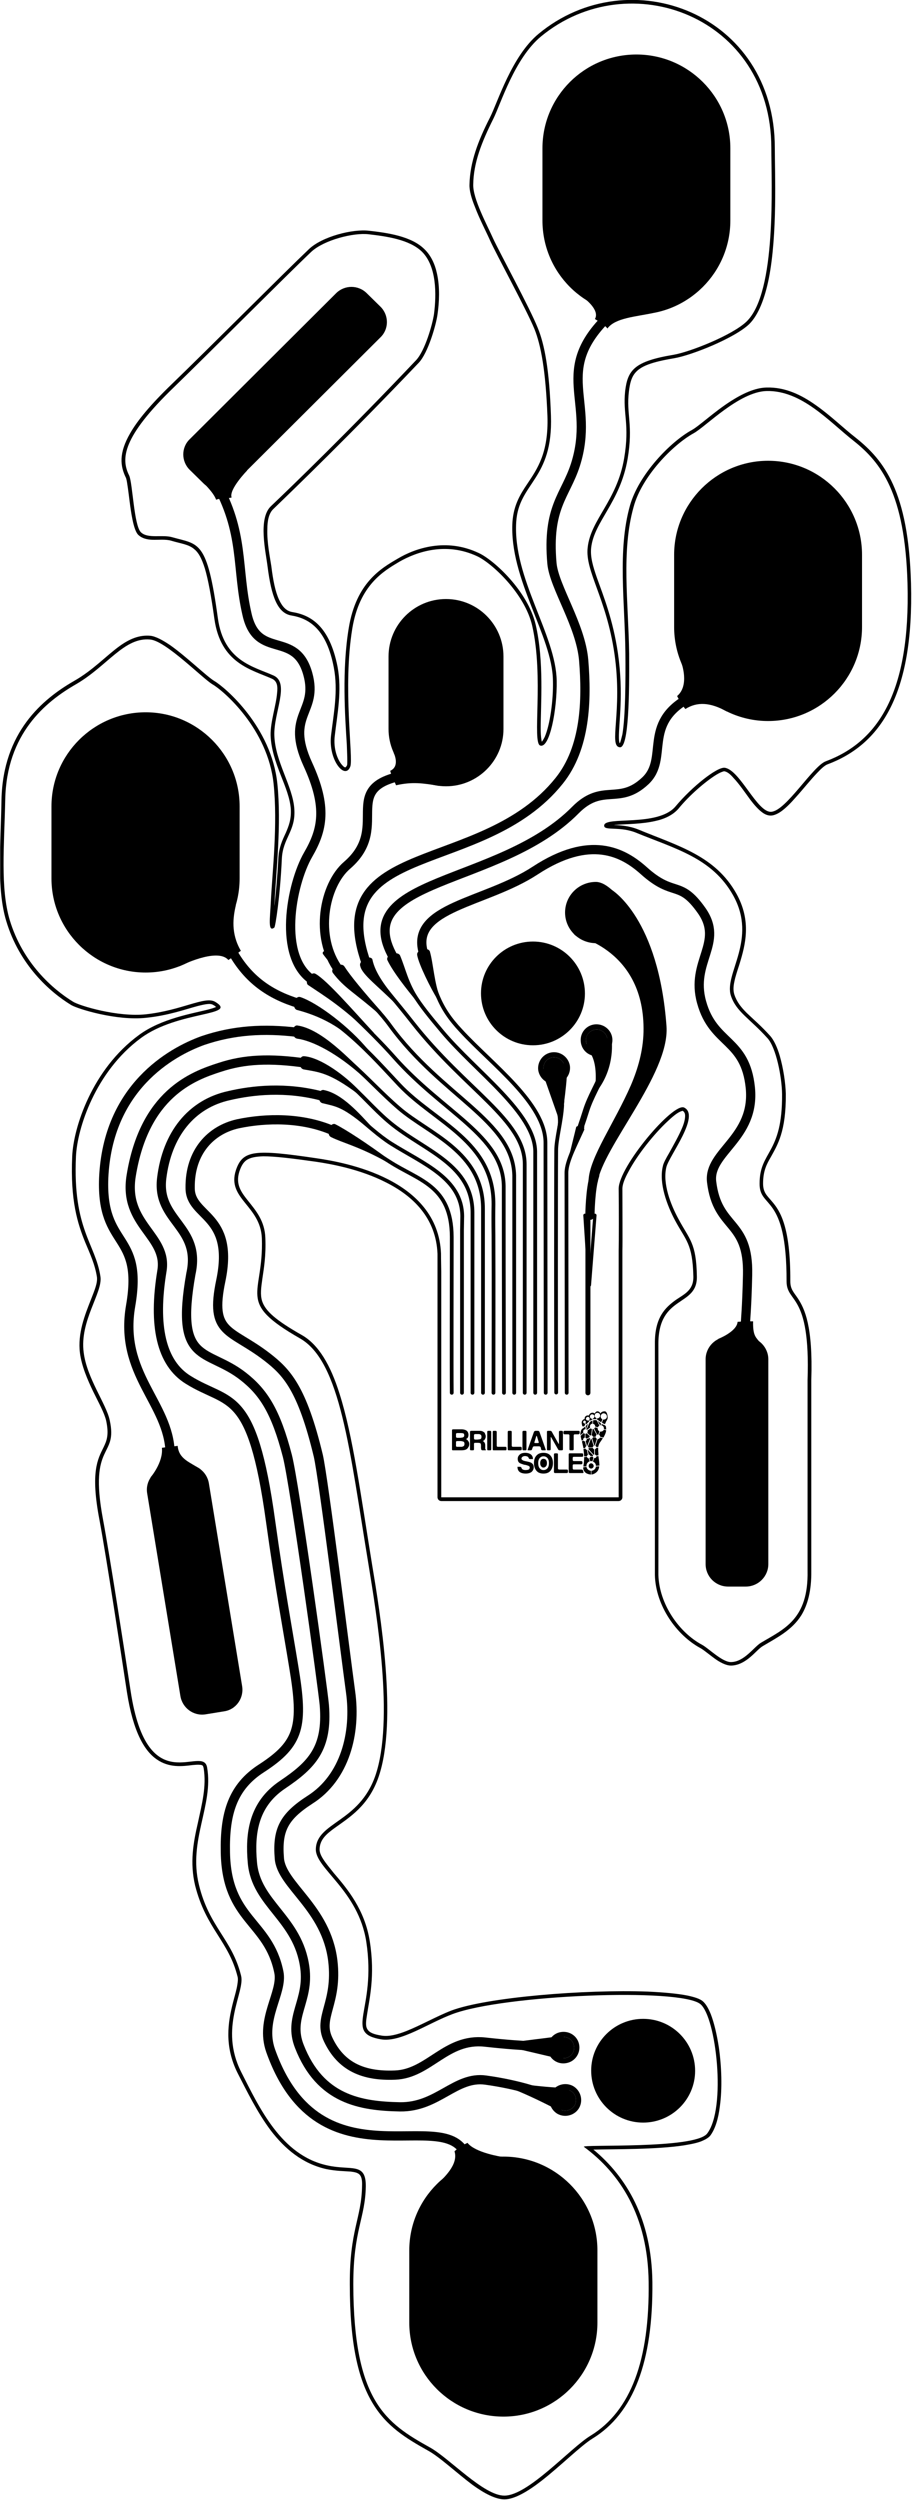 <svg version="1.2" xmlns="http://www.w3.org/2000/svg" viewBox="0 0 365 1000" width="365" height="1000"><defs><clipPath clipPathUnits="userSpaceOnUse" id="cp1"><path d="m365 0v1000h-364.93v-1000z"/></clipPath></defs><style>.a{fill:none}.b{fill:none;stroke:#000;stroke-linecap:round;stroke-linejoin:round;stroke-width:1.3}.c{fill:none;stroke:#000;stroke-linecap:round;stroke-linejoin:round;stroke-width:3.7}.d{fill:none;stroke:#000;stroke-linecap:round;stroke-linejoin:round;stroke-width:2}.e{stroke:#000;stroke-linecap:round;stroke-linejoin:round;stroke-width:3.7}.f{fill:none;stroke:#000;stroke-linecap:round;stroke-linejoin:round;stroke-width:1.5}.g{stroke:#000;stroke-linecap:round;stroke-linejoin:round;stroke-width:1.3}.h{fill:none;stroke:#000;stroke-linecap:round;stroke-linejoin:round;stroke-width:2.5}</style><path class="a" d="m365 0v1000h-364.9v-1000z"/><g clip-path="url(#cp1)"><path fill-rule="evenodd" class="b" d="m235.9 514l-1.8-27.9h4z"/><path class="c" d="m236.1 486.1c0 0 0.1-10.7 1.9-16"/><path class="d" d="m235.3 557.1v-68.8"/><path  d="m221.7 431.5c-2.3 0-4.2-1.9-4.2-4.3 0-2.4 1.9-4.3 4.2-4.3 2.4 0 4.3 1.9 4.3 4.3 0 2.4-1.9 4.3-4.3 4.3z"/><path fill-rule="evenodd" d="m221 420.9c3.5-0.4 6.6 2.1 7.1 5.5 0.4 3.5-2.1 6.7-5.6 7.1-3.5 0.4-6.6-2.1-7.1-5.5-0.4-3.5 2.1-6.7 5.6-7.1zm5 6.3c0-2.4-1.9-4.3-4.3-4.3-2.3 0-4.2 1.9-4.2 4.3 0 2.4 1.9 4.3 4.2 4.3 2.4 0 4.3-1.9 4.3-4.3z"/><path  d="m238.8 420.3c-2.4 0-4.3-1.9-4.3-4.3 0-2.3 1.9-4.2 4.3-4.2 2.4 0 4.3 1.9 4.3 4.3 0 2.3-1.9 4.2-4.3 4.2z"/><path fill-rule="evenodd" d="m238.7 422.4c-3.5 0-6.3-2.8-6.3-6.4 0-3.5 2.8-6.3 6.3-6.3 3.5 0 6.4 2.8 6.4 6.3 0 3.6-2.9 6.4-6.4 6.4zm4.4-6.3c0-2.4-1.9-4.3-4.3-4.3-2.4 0-4.3 1.9-4.3 4.3 0 2.3 1.9 4.2 4.3 4.2 2.4 0 4.3-1.9 4.3-4.2z"/><path  d="m226.3 823.2c-2.3 0.4-4.5-1.1-5-3.4-0.4-2.3 1.1-4.6 3.5-5 2.3-0.4 4.5 1.1 4.9 3.4 0.5 2.4-1.1 4.6-3.4 5z"/><path fill-rule="evenodd" d="m224.4 812.8c3.5-0.6 6.8 1.6 7.4 5.1 0.6 3.4-1.7 6.7-5.1 7.3-3.5 0.7-6.8-1.6-7.4-5-0.6-3.5 1.6-6.8 5.1-7.4zm-3.1 7c0.5 2.3 2.7 3.8 5 3.4 2.3-0.4 3.9-2.6 3.4-5-0.4-2.3-2.6-3.8-4.9-3.4-2.3 0.5-3.9 2.7-3.5 5z"/><path  d="m228.4 836.3c-2.1-1.2-4.7-0.5-5.9 1.6-1.1 2-0.4 4.6 1.6 5.8 2.1 1.1 4.7 0.4 5.9-1.6 1.1-2.1 0.4-4.7-1.6-5.8z"/><path fill-rule="evenodd" d="m223.1 845.5c-3-1.8-4.1-5.6-2.4-8.7 1.7-3 5.6-4.1 8.7-2.4 3 1.8 4.1 5.6 2.4 8.7-1.7 3-5.6 4.1-8.7 2.4zm1-1.8c2.1 1.1 4.7 0.4 5.9-1.6 1.1-2.1 0.4-4.7-1.6-5.8-2.1-1.2-4.7-0.5-5.9 1.6-1.1 2-0.4 4.6 1.6 5.8z"/><path fill-rule="evenodd" class="e" d="m237.4 472.3c0.3-8.6 10.1-22.2 16.8-37.5 2.9-6.8 5-14.1 5.2-22 0.7-34.2-28.1-40.2-28.1-40.2l12.4-15.2c0 0 18.1 10.7 21.2 53.2 1.3 18.1-25.3 47.4-27.5 61.7z"/><path fill-rule="evenodd" class="e" d="m238.5 354.6c-5.8 0-10.5 4.6-10.5 10.4 0 5.7 4.7 10.4 10.5 10.4 5.8 0 16.7 7.1 16.7 1.3 0-5.7-10.9-22.1-16.7-22.1z"/><path class="f" d="m180.8 557.1c-0.1-8 0-52.5 0-57.9v-4.5c-0.1-20.6-13.3-22.5-25-30.1-7.6-4.9-15.8-9.6-22.6-12.4"/><path class="c" d="m133.2 452.2c-12.3-5.3-26.6-5.1-38-2.7-10.7 2.4-19.3 11.1-19.1 25.7 0 11.8 17.8 10.3 12.3 36.9-4.6 21.8 3.7 19.3 18.4 30.6 7.9 6.1 14.1 12.5 20.6 39.6 2.1 9.2 10.7 78.3 12.9 94.4 2.3 16.4-2.2 34.3-16.3 43.2-10.5 6.8-13.1 12.1-12.2 23.4 0.8 10.8 18.8 19.7 21.4 41 2 17-6.1 22.5-1.9 31.4 5.2 11.1 14.3 14.8 26.8 14.3 13.6-0.5 20.4-14.9 36-13.2 17.1 1.9 25.6 1.7 25.6 1.7"/><path fill-rule="evenodd" class="g" d="m202.6 817.8l22.4-2.8-0.2 8z"/><path fill-rule="evenodd" class="g" d="m199.8 832.9c10.2 3.2 24.3 10.8 24.3 10.8l3.1-7.9c0 0-9.1 0.1-27.4-2.9z"/><path class="c" d="m216.5 837.2c0 0-8.4-3.3-22.1-5.2-12.1-1.7-19.2 10.9-34.3 10.7-15.8-0.3-32-2.9-40.3-24.2-4.6-11.7 4-18 2.2-31.5-2.7-19.9-19.6-25.3-21-42.1-1-11.3 0.3-23.1 12-31 11.9-8 18.2-14.6 16.8-31.9-0.5-6-11.9-88.5-14.8-99.7-4.6-17.7-9.5-25.4-17.7-31.8-14.6-11.4-27.4-4.4-20.9-41 4.2-19-13.7-21-11.7-38.1 2.1-17.6 11.8-29.9 27.1-33.2 9.1-2.1 22.5-3.7 37.4 0.3"/><path class="f" d="m129.2 438.5c9.3 2.1 17.8 12.9 27.3 18.9 12.9 8.1 28.3 13.9 28.5 29 0 1-0.1 5.1-0.1 5.6v65.1"/><path class="f" d="m189.1 557.1v-72.3c-0.2-18.7-18.3-24.2-31.7-34.7-11.7-9.1-19.4-22.9-34.5-24.8"/><path class="c" d="m122.9 425.3c-15.1-2.2-25.2-1.6-34.9 1.6-11 3.5-30.2 10.7-35.5 43.4-3.2 19.8 14.7 23.8 12.3 38.1-3.6 21.9-0.3 36.8 10.5 43.5 16.5 10.3 25.6 2.8 33 56.6 3.7 26.6 6.9 43.6 9.3 58.4 3.9 23.4 2.4 30.4-12.8 40.3-11.8 7.5-14.9 18.3-14.6 33.7 0.5 27.3 17.2 27.3 21.4 47.9 1.7 8.2-7.7 18.8-3.3 31.4 19.9 56.1 70.9 20.4 78.3 42.4"/><path class="f" d="m193.3 557.1v-73.6c0-22.9-21.7-29.9-33.6-40.2-13.2-11.3-25.1-27.4-40.7-30.4"/><path class="c" d="m119 412.9c-13.3-1.6-25.5-0.9-37.8 3.3-12.8 4.6-38.1 18.8-39.7 55-1.1 28.4 15.9 21.4 10.8 51-4.8 27.5 15.3 38.8 15.8 59"/><path class="f" d="m197.5 557.1c0-11.3 0.1-44.6 0-63.2q-0.1-6.9 0-12.2c0.1-25.2-23.4-32.7-37.6-47.7-10.1-10.7-26.7-30.1-44-33.6"/><path class="c" d="m119.7 401.4c-11.9-3.6-20.4-9.7-26.6-20.6"/><path class="f" d="m201.7 557.1c0-11.2-0.1-45.1-0.1-68.9v-13.8c-0.3-20.2-24.2-29.3-43.9-51.6-9-10.2-26-26.1-38.1-35.8"/><path class="c" d="m125.1 392c-14-9.1-8.7-38.1-1.8-50.1 5.8-10 7.8-19-0.1-36.2-9.2-20.1 4.3-20.6 0-36.1-4.9-17.7-20.1-5.5-24.3-23.7-4.4-18.9-0.9-32.8-12.8-53.5"/><path class="f" d="m205.8 557.1v-87c-0.6-21.9-28.9-31.4-49.7-59.9-7.1-9.8-19.1-19.3-26.2-29"/><path class="c" d="m135.6 388c-9.9-13.3-5.9-34 3.3-41.9 18.8-16.2-5.8-32.4 26.8-36.6"/><path class="f" d="m210 557.1v-85-6.4c0-17.7-23.6-29.6-44.8-56.6-12.6-16.1-19.9-22.3-21-32.6"/><path class="c" d="m146.7 385.6c-18-50.1 46.5-35 77.1-73.3 10.6-13.2 11.1-32.2 9.8-48.2-1.2-14.1-11.8-29.3-12.7-38.7-2-22.6 5.4-27.1 9.4-39.5 8.2-25.7-9.6-37.5 13.4-59.6"/><path class="f" d="m214.2 557.1v-96.5c-0.2-15.5-23.5-31.7-37.2-48-9.8-11.7-14.1-17-21.7-36.6"/><path class="c" d="m157.5 383c-18.4-32.1 42.5-28.3 72.8-59 10.9-11 17.4-1.7 28-11.7 9.4-8.9-1.3-22.7 17.2-33"/><path class="f" d="m218.4 557.1c0-15.7-0.1-71.2-0.1-95.8v-4.2c0-15.7-21.3-31.2-33.8-44.8-9.1-9.7-10.3-15.7-15.8-33.8"/><path class="c" d="m169.4 380.9c-5.2-18.2 24.8-19.6 44.8-32.7 22-14.4 35.1-7.4 43.4 0 12.2 11 14.3 3.4 23.2 16 9.1 13-4.6 20.3 0 36.7 4.7 17 17.5 14.5 19.5 34.2 2 20.2-16.9 25.6-15.5 37.6 2.3 19.3 14.9 15 14.4 37.2-0.3 13.6-0.9 18.5-0.9 20.3"/><path class="f" d="m222.6 557c-0.1-19.9-0.1-85.5 0-96.8 0-4.7 2.1-11.9 2.4-18.2"/><path class="b" d="m224.3 442c0.3-7.9 0.6-14.9 0.6-14.9"/><path fill-rule="evenodd" class="g" d="m223.8 450.9c0.8-4.9-1.4-10-1.4-10l2.8-0.6c0 0-0.3 4.1-1.4 10.6z"/><path fill-rule="evenodd" class="g" d="m228.6 461.7l2.6-10.6 2 0.6z"/><path class="f" d="m226.8 557.1c0-17.6-0.1-67.2-0.1-88 0-4.9 4.2-11.9 6.4-18.3"/><path class="h" d="m232.4 450.8c0.8-2.3 1.5-4.5 2.2-6.7 3.5-11 12.7-19.8 4.2-28"/><path fill-rule="evenodd" class="g" d="m224.2 447.2l-6.6-18.8c0 0 6.8-4.7 8.4-1.8 1.1 2-1.8 20.6-1.8 20.6z"/><path fill-rule="evenodd" class="g" d="m238.8 435.5c1.7-15.2-4.7-17-4.7-17l10-2.9c0 0 1.7 10.4-5.3 19.9z"/><path fill-rule="evenodd" d="m96.4 380.3c-1.7 1.2-3.9 3-5 3.7-4.4-5.2-19.6 2.5-19.6 2.5 0 0 12.1-23.6 22.6-24.5-1.1 4.8-2.1 11.3 2 18.3z"/><path fill-rule="evenodd" d="m83.6 593.3c-0.8-4.8-5.3-8.1-10.1-7.3l-7.3 1.2c-4.8 0.8-8.1 5.3-7.3 10.1l13.3 81.1c0.8 4.8 5.3 8.1 10.1 7.3l7.4-1.2c4.8-0.7 8-5.3 7.2-10.1z"/><path fill-rule="evenodd" d="m274.3 283.6c-1.1-1.3-2.7-3.9-3.3-5.2 5.1-4.3 1.7-13.3 1.7-13.3 0 0 21.7 15.6 18.2 19.5-6.6-3.7-11.9-4-16.6-1z"/><path fill-rule="evenodd" d="m158.5 314.1c-0.6-1.6-2.1-4.3-2.3-5.8 4.1-1.9 1.3-7.3 1.3-7.3 0 0 22.5 10.7 18.1 13.3-6.2-1-10.5-1.7-17.1-0.2z"/><path fill-rule="evenodd" d="m86.5 199.9c1.4-0.7 4.8-0.5 6.2-0.9-1.2-3.2 6.2-10.8 6.2-10.8 0 0-23.4-6.7-23.9-1.6 3.7 4.2 10.1 9.3 11.5 13.3z"/><path fill-rule="evenodd" d="m71.1 578.3c-0.9 0.2-5.2 0.6-6.3 0.8 0.6 5.9-4.6 11.9-4.6 11.9 0 0 13.1 0.1 20.1-3.3-4.3-2.9-8.7-4-9.2-9.4z"/><path fill-rule="evenodd" d="m243.1 131.4c-0.9-1.3-3.6-2.9-5-3.8 2.2-3.8-4.8-8.7-4.8-8.7 0 0 30 1.5 28 6.3-6.7 1.5-15.1 1.9-18.2 6.2z"/><path fill-rule="evenodd" d="m201.5 262.6c0-12.7-10.3-23-23-23-12.7 0-23 10.3-23 23v29c0 12.6 10.3 22.9 23 22.9 12.7 0 23-10.3 23-22.9z"/><path fill-rule="evenodd" d="m152.3 134.9c3.4-3.3 3.4-8.8 0-12.2l-5.5-5.4c-3.4-3.4-8.9-3.4-12.3 0l-58.6 58.4c-3.4 3.3-3.4 8.8 0 12.2l5.5 5.4c3.4 3.4 8.9 3.4 12.3 0z"/><path fill-rule="evenodd" d="m307.5 543.7c0-4.9-4.1-9-9-9h-7.1c-5 0-9 4.1-9 9v81.9c0 5 4 9 9 9h7.1c4.9 0 9-4 9-9z"/><path fill-rule="evenodd" d="m287.3 535.6c0 0 10.3 0.4 16.4 0.8-1.4-1.7-2.4-2.6-2.3-7.9-0.4 0-3.5 0-6.2 0.2-0.3 4-7.9 6.9-7.9 6.9z"/><path fill-rule="evenodd" d="m95.9 322.5c0-20.7-16.9-37.6-37.6-37.6-20.8 0-37.7 16.9-37.7 37.6v28.9c0 20.7 16.9 37.6 37.7 37.6 20.7 0 37.6-16.9 37.6-37.6z"/><path fill-rule="evenodd" d="m239.1 900.1c0-20.7-16.9-37.5-37.6-37.5-20.8 0-37.7 16.8-37.7 37.5v28.9c0 20.8 16.9 37.6 37.7 37.6 20.7 0 37.6-16.8 37.6-37.6z"/><path fill-rule="evenodd" d="m181.9 860.5c1.2-1.2 3.1-2.4 5.2-3.4 3.1 4 13.8 5.6 13.8 5.6 0 0-26.8 16-25.9 11 2.3-2.4 8.6-7.8 6.9-13.2z"/><path fill-rule="evenodd" d="m292.3 59.3c0-20.7-16.9-37.5-37.6-37.5-20.8 0-37.6 16.8-37.6 37.5v28.9c0 20.8 16.8 37.6 37.6 37.6 20.7 0 37.6-16.8 37.6-37.6z"/><path fill-rule="evenodd" d="m345 221.9c0-20.7-16.8-37.6-37.6-37.6-20.7 0-37.6 16.9-37.6 37.6v28.9c0 20.7 16.9 37.6 37.6 37.6 20.8 0 37.6-16.9 37.6-37.6z"/><path fill-rule="evenodd" class="g" d="m171.4 380.7c1.4 4.8 1.8 13.2 4.2 18.6-2.6-4.2-7.4-13.8-8-17.4-0.3-1.3 3.1-2.3 3.8-1.2z"/><path fill-rule="evenodd" class="g" d="m159.5 382.4c2.4 5.7 3.1 10.5 7.6 17.5-3.4-4.1-9.3-11.5-11.5-16.2-0.3-1.3 3.3-2.4 3.9-1.3z"/><path fill-rule="evenodd" class="g" d="m148.4 383.9c1.2 5.8 5.6 11.3 10.4 17.2-6.9-7-13.4-11.7-14-14.9-0.6-1.2 2.7-3.3 3.6-2.3z"/><path fill-rule="evenodd" class="g" d="m137.2 386.8c2.8 4.3 7.7 10.1 14.9 18.3-9.8-8.6-13.8-10.3-18.4-16.4-0.7-1.2 2.6-2.9 3.5-1.9z"/><path fill-rule="evenodd" class="g" d="m126 390.1c4.5 2.6 14.5 14.1 23 23.3-11.4-11.2-19.2-15.8-25.4-20-0.7-1.1 1.4-4.1 2.4-3.3z"/><path fill-rule="evenodd" class="g" d="m118.9 403.3c8.7 2.3 18.5 6.5 28.1 17.2-7.4-9.2-20.5-19-27.1-21.1-1.3-0.3-2.2 3.2-1 3.9z"/><path fill-rule="evenodd" class="g" d="m119 414.8c6.2 0.8 16.4 5.9 27.2 15.8-6.6-6.3-17.8-18.5-27.4-19.8-1.3 0.2-1.2 3.8 0.2 4z"/><path fill-rule="evenodd" class="g" d="m121.6 427.1c6.2 1.1 10.5 1.3 22 9.9-5.8-6.3-15.7-13.5-22.1-13.9-1.3 0.1-1.2 3.7 0.1 4z"/><path fill-rule="evenodd" class="g" d="m129.1 440.6c6.2 1.5 8.4 1.5 19.4 10.8-5-5.4-12-13.5-19.2-14.8-1.3 0-1.4 3.6-0.2 4z"/><path fill-rule="evenodd" class="g" d="m132.7 454.2c4.8 2.4 11.1 3.7 22.4 10-8.1-6-16.9-11.8-21.3-14-1.3-0.2-2.3 3.4-1.1 4z"/><path fill-rule="evenodd" d="m248 297.3q0.1-0.2 0.2-0.3 0.4-1.2 0.9-3.3c1.2-7.3 1.3-21.2 1.2-32.3-0.2-20.6-3.2-41.2 1.8-59.1 3.5-12.5 16.2-25.6 24.8-30.3 2.9-1.6 8.8-7.2 15.5-11.5 4.7-3 9.7-5.4 14.4-5.5 7.4-0.2 13.9 2.9 19.9 7.2 5.7 4 10.9 9.1 15.8 12.9 11.3 9 21.1 21.4 22.1 58.2 1.2 44.7-12.3 64.6-33.6 72.5-1.1 0.5-2.4 1.7-4 3.4-2.6 2.7-5.6 6.5-8.5 9.7-2 2.3-4 4.3-5.8 5.6-1.4 1-2.8 1.6-3.9 1.7-1.2 0.1-2.5-0.3-3.8-1.3-1.5-1.1-3.1-2.9-4.7-5-2.2-3-4.5-6.4-6.8-8.8-1.2-1.4-2.4-2.4-3.6-2.6-0.3 0-0.6 0.1-1.1 0.3q-1 0.4-2.3 1.2c-4.3 2.7-10.6 8.1-15 13.5-2.2 2.5-5.5 4.1-9.3 4.9-5.2 1.2-11.3 1.2-15.4 1.5q-0.6 0-1.1 0.1c2.6 0.1 6.1 0.3 9.8 1.8 16 6.6 30.7 10.5 39.2 25.6 6.2 11.1 3.6 20.6 1.2 28.4-0.8 2.5-1.6 4.8-2 6.9-0.4 1.8-0.5 3.5 0 5.1 1 3 2.7 5.1 5 7.4 2.6 2.5 5.7 5.1 9.4 9.2 1.4 1.6 2.8 4.5 3.8 8 1.4 4.9 2.3 10.8 2.4 15.2 0.1 15-3.3 20.3-6 25.2-1.7 2.9-3.1 5.6-3.1 10.6 0 3.7 1.7 4.9 3.5 7.1 3.3 3.8 7.5 10.1 7.4 32 0 3.2 1.4 4.4 3 6.8 2.7 4.1 6.1 11 5.4 32.7v76.3c0.1 8.1-1.5 13.7-4 17.8-3.8 6-9.7 8.9-15.4 12.3-1.4 0.8-3 2.7-4.9 4.3-2.2 1.9-4.9 3.5-7.9 3.5-1.6 0-3.6-0.9-5.6-2.2-2.5-1.7-5.1-4-6.6-4.8-9.6-5.2-17.9-17-18.2-29.2v-92.5c-0.1-10.6 4.2-14.5 8.3-17.5 3.5-2.4 7.2-3.9 7.1-9.4-0.3-13.2-3-14.4-7.3-22.4-3.2-6-6.6-14.9-4.9-21.8 0.2-1.1 1.2-3 2.5-5.2 1.7-3.1 3.9-6.9 5.3-10.3 0.7-1.7 1.1-3.3 1.1-4.6 0-0.9-0.3-1.6-1-2-0.1 0-0.2 0.1-0.3 0.1q-0.4 0.1-0.8 0.3c-1.3 0.6-3 2-4.9 3.8-5.4 5-12.2 13.5-15.7 20.2-1.5 2.7-2.4 5.1-2.4 6.7 0 7 0.1 21.7 0 24.8v98.7c0 0.8-0.7 1.5-1.5 1.5h-71c-0.8 0-1.5-0.7-1.5-1.5v-97.4c-0.6-14.5-10-23.2-20.5-28.5-10.7-5.5-22.7-7.5-28-8.3-9.9-1.4-16.6-2.2-21.2-2.2-3.1 0.1-5.2 0.5-6.7 1.5-1.4 1-2.2 2.5-2.9 4.6-1.6 5.1 0.7 8.2 3.4 11.6 3.1 3.9 6.8 8.1 7 15 0.3 7.1-0.6 12.2-1.2 16.3-0.5 3.6-0.9 6.3-0.1 8.9 1.3 4 5.5 7.7 15.9 13.6 6.7 3.8 11.5 12 15.1 23.5 5.3 16.6 8.5 40.5 13 68.2 3.2 19.2 10.4 62.6 2.6 85.1-4 11.6-11.8 16.2-17.6 20.4-3.3 2.4-5.9 4.6-6 8.5 0 1.3 0.6 2.6 1.5 4 1.1 1.7 2.6 3.5 4.2 5.5 5.4 6.3 12.4 14.6 14.4 27.3 2.2 13.9-0.2 23.2-1.1 29.3-0.4 2.5-0.7 4.5 0.1 5.8 0.8 1.4 2.5 2.1 5.7 2.6 2.9 0.5 6.3-0.4 9.9-1.8 5.8-2.3 12.1-5.9 18-8.2 14.4-5.4 53.6-8.5 78.6-7.6 6.5 0.3 12 0.8 16 1.6 2.8 0.6 4.9 1.3 6 2.2 1.2 1 2.3 2.8 3.3 5.3 1.3 3.4 2.4 8 3.2 13.2 1.1 7.7 1.4 16.5 0.4 23.6-0.6 5-1.9 9.2-3.9 11.8-0.6 0.7-1.7 1.4-3.1 2-1.8 0.8-4.3 1.3-7.3 1.8-10.9 1.7-28.1 1.5-36 1.7h-0.3c13.3 11 23.3 27.8 23.6 53 0.3 31.8-7.5 52.5-24 62.6-4.7 2.9-12.7 10.9-20.4 16.9-5.4 4.2-10.8 7.4-14.8 7.4-3.6 0-8.1-2.4-12.8-5.8-6.4-4.8-13.2-11.2-17.8-13.7-8.9-5-16.7-9.7-22.3-19.2-5.6-9.4-9-23.5-9-47.3-0.1-21.8 4.7-26.4 4.9-39.3 0.1-2.3-0.2-3.8-1-4.6-0.8-0.8-2-1-3.5-1.2-2.6-0.2-5.9-0.2-9.8-1-9.5-2.1-16.6-8.1-22.2-15.4-5.4-7.2-9.5-15.6-13.2-22.8-5.6-11-3.9-20.7-2-28.2 0.7-2.8 1.5-5.3 1.8-7.4 0.2-1.2 0.3-2.3 0.1-3.1-1.8-7.2-4.9-11.9-8.1-17-3.3-5.2-6.7-10.8-8.9-19.5-2.2-9.2-0.7-17.3 1.1-25.1 1.6-7.5 3.5-14.5 2.3-21.9-0.1-0.4-0.2-0.8-0.4-1-0.3-0.2-0.6-0.3-1-0.3-0.9-0.1-1.9 0-3.1 0.1-4 0.5-9.3 1.2-14.3-2.3-4.8-3.3-9.4-10.8-11.9-26.9-2.4-15.7-8.2-53.9-11-68.9-3.7-19.3-0.6-24.4 1.6-28.9 1.3-2.7 2.3-5 1.1-10.7-0.7-3.1-3-7.2-5.2-11.7-2.3-4.8-4.6-10.1-5.3-15.4-1-7.9 2-15.3 4.4-21.4 1.4-3.6 2.7-6.6 2.4-9-0.8-5.1-2.7-9.1-4.7-13.9-3-7.4-6-16.6-5.2-34.4 0.5-11.6 8-34.8 26.7-48.5 9.1-6.7 21.6-8.6 28.1-10.3q1.5-0.4 2.5-0.8 0.1-0.1 0.3-0.1c-0.3-0.3-0.7-0.6-1.1-0.8-0.6-0.4-1.4-0.5-2.3-0.4-1.1 0.1-2.4 0.4-4 0.8-4.9 1.3-11.7 3.8-20.6 4.7-11.7 1.3-27.3-3.5-30-5.1-8.4-5.1-20.7-15.9-26-33.6-3.9-12.9-2.2-30-1.9-48.6 0.6-27 16.5-40.2 29-47.4 7.6-4.3 13-10.2 18.3-14 3.9-2.8 7.8-4.5 12.3-4.1 2 0.2 4.9 1.7 8.1 3.9 6.6 4.7 14.6 12.5 17.5 14.2 4.4 2.6 22.8 18.3 25.2 41 1.7 16.3-0.5 35.3-1.1 47.2q-0.1 0.9-0.1 1.8c0.6-4.9 1.2-11.5 1.6-19 0.2-4.4 1.6-7.3 3-10.3 1.1-2.6 2.2-5.2 2-9.4-0.3-4.4-2.2-9-4.1-13.8-2-5.1-3.8-10.3-4-15.8-0.1-5.4 2.2-11.9 2.6-16.9 0.3-2.6 0.1-4.7-2-5.7-8.3-3.7-20.6-6.1-23.1-24-1.3-9.3-2.5-15.7-3.8-20.1-1.3-4.1-2.5-6.3-4.2-7.7-2.3-2-5.2-2.2-9.2-3.4-2.3-0.7-5.2-0.3-7.8-0.4-2.1-0.1-4-0.6-5.4-1.9-1-0.9-1.8-3.3-2.4-6.3-0.9-4.3-1.4-10-2-13.7-0.2-1.4-0.4-2.6-0.7-3.1-2.1-4.4-2.9-9.5 1.8-17.6 2.9-5.1 8.1-11.4 16.7-19.7 13.6-13.1 45.2-44.8 54.8-53.9 5.3-5.1 17.6-8.2 24.1-7.4 7.1 0.8 16.9 2.1 22.2 7.4 2.6 2.5 4.2 6 5 9.8 1.2 5.4 0.9 11.5 0.2 16.3-0.6 4.3-3.8 15.4-7.5 19.3-27.1 28.5-49.8 50.4-58.2 58.5-1.8 1.7-2.4 4.7-2.4 8-0.2 5.4 1.1 11.5 1.6 14.9 0.7 5.7 1.6 10.2 3.1 13.4 1.3 2.8 2.9 4.5 5.2 4.9 7.6 1.2 15 5.7 18.2 21.9 1.8 9.6-0.1 18.9-1.1 27.5-0.7 5.4 1.2 10.2 3.3 12.2 0.3 0.3 0.6 0.6 1 0.5 0.1 0 0.1-0.1 0.2-0.2q0.2-0.2 0.4-0.6c0.1-0.4 0.1-1 0.1-1.8 0-1.6-0.1-3.8-0.2-6.6-0.7-11-2-29.9 0.8-46.6 3-18.1 13-23.8 19.5-27.6 7-4.2 19.4-8.5 32.5-2.3 6.1 2.8 19.7 15.3 22.8 28.7 3.4 14.6 2 31.9 2 41.4 0 1.9 0.1 3.5 0.3 4.6 0 0.2 0.1 0.5 0.1 0.7q0.2 0 0.2-0.1 0.5-0.7 1-1.7c2.1-4.8 3.5-14.7 3.3-22.5-0.1-9.1-4.5-19.1-8.6-29.7-4.3-11-8.3-22.4-7.6-33.9 0.5-6.6 3-10.8 5.9-15.1 4-6 8.6-12.4 8.1-27.2-0.7-18.2-2.6-28.3-5.2-34.8-3.3-8-15.3-29.9-17.8-35.5-1.5-3.4-4.2-8.5-6-13.3-1.4-3.4-2.3-6.6-2.2-9 0.2-8.9 3.4-17.4 8.2-26.8 3.1-6.1 8.7-24.6 19.5-33.5 36.3-30 94.6-8.1 94.5 45.7 0 10 1.1 34.4-2.4 52.2-1.6 7.9-4.1 14.5-7.8 18.2-5.8 5.6-23 12.5-30.1 13.7-8.9 1.5-13.4 3.1-15.7 6-1.5 1.9-2 4.2-2.4 7.3-1.1 9.3 1.8 13.2-0.5 26.9-1.5 8.8-4.9 15.1-8.1 20.6-3 5.2-5.9 9.7-6.5 15-0.4 3.6 0.7 7.4 2.3 12 2.6 7.3 6.4 16.6 8.4 30.1 2.4 16.5 0.3 28.1 0.4 33.8q0 1.2 0.2 2 0 0.2 0.1 0.3zm-0.4 301.6v-98.7c0.1-3 0.1-17.8 0-24.7 0-8.9 21.8-34.6 26.2-32.5 6.6 3.2-6 19.3-7.1 23.8-1.6 6.5 1.7 15 4.8 20.7 4.4 8.3 7.2 9.5 7.4 23.1 0.2 12.3-15.4 7.1-15.4 26.9 0.1 23.2 0 92.4 0 92.4 0.3 11.7 8.3 23.1 17.5 28 2.6 1.4 8 6.9 11.5 6.9 5.3 0 9.2-6 12-7.7 9.2-5.5 19.1-9.3 18.7-28.8v-76.3c1.2-35.3-8.4-30.5-8.4-39.5 0.1-35.4-10.9-28.8-10.8-39.1 0-13.2 9.2-11.6 9-35.8-0.1-7-2.4-18.5-5.8-22.3-7.2-8-12.6-10.6-14.7-17.1-2.8-8.8 10.8-22.4 0.9-40.1-8.3-14.8-22.8-18.5-38.5-24.9-6.9-2.9-13.2-0.7-13.1-3 0.1-3.9 21.6 0.7 28.6-7.7 6.5-7.8 16.7-15.9 19.7-15.4 6.1 0.9 13 18.1 18.6 17.6 5.9-0.4 16.6-18.3 21.8-20.2 20.9-7.8 33.9-27.4 32.7-71.2-1-36-10.6-48.3-21.6-57-9.8-7.7-20.7-20.2-34.8-19.9-11 0.3-24.4 14.3-29.2 16.9-8.3 4.6-20.7 17.2-24 29.4-5 17.7-2.1 38.2-1.8 58.7 0.1 15.9-0.1 37.8-3.7 37.5-4.7-0.4 1.2-14.1-2.2-37.5-3.3-22.4-11.8-32.9-10.7-42.4 1.2-11.2 11.7-18.6 14.6-35.7 2.3-13.7-0.6-17.6 0.4-26.9 1-8.4 3.7-11.9 19.4-14.5 6.8-1.2 23.6-7.9 29.2-13.3 12.1-11.7 9.9-55.2 9.9-69.4 0-52.5-56.8-73.8-92.2-44.6-10.6 8.8-16.1 27-19.1 33-4.6 9.2-7.9 17.5-8 26.2-0.2 5.6 5.5 16.1 8 21.7 2.6 5.6 14.6 27.6 17.8 35.6 2.7 6.5 4.7 16.8 5.3 35.2 0.9 25.6-12.9 26.7-13.9 42.5-1.4 22.5 15.9 45 16.2 63.5 0.2 11.5-2.8 27.2-6.6 25.9-3.3-1.1 1.5-27.3-3.2-47.9-3-13-16.2-25.1-22-27.8-12.6-5.9-24.4-1.7-31.2 2.2-6.2 3.7-15.9 9.2-18.8 26.7-3.9 23.7 0.5 51.8-0.8 55.2-2.1 5.6-8.9-2.7-7.7-12.5 1-8.5 2.9-17.7 1.1-27.1-2.9-15.3-9.8-19.6-16.9-20.8-5.7-0.9-8.1-7.8-9.6-19.5-0.7-5.8-3.9-19.2 1.3-24.2 8.4-8 31.1-29.9 58.1-58.4 3.6-3.8 6.6-14.4 7.2-18.5 1-7.8 1.1-19-4.8-24.9-5.1-5-14.6-6.2-21.4-7-6.1-0.7-17.8 2.3-22.9 7-9.6 9.1-41.2 40.8-54.8 54-21.1 20.3-21.4 28.9-18.1 35.5 1.4 3.1 1.9 20 4.7 22.7 2.8 2.7 8.6 0.8 12.6 2 10.6 3 13.9 0.9 18.2 32.4 2.4 17.2 14.3 19.3 22.3 22.9 6.6 3 0 14.9 0.3 23.9 0.3 10.6 7.4 20.3 8 29.5 0.6 8.9-4.6 11.5-5 19.9-0.7 15.4-2.6 27.2-3 27.5-2.7 2.1-1.7-3.8-1.4-10.5 0.6-11.8 2.8-30.7 1.1-47-2.3-22-20.1-37.3-24.5-39.8-4.1-2.5-18.7-17.4-24.9-17.9-10.4-1-17.1 10.6-29.7 17.9-12.2 7-27.8 19.8-28.3 46.1-0.4 18.5-2 35.4 1.8 48.2 5.2 17.2 17.2 27.7 25.4 32.7 2.6 1.6 17.7 6.2 29.1 5 14.5-1.6 23.6-7.4 27.7-5 9.6 5.7-14.8 3.5-29.7 14.5-18.2 13.4-25.5 36.1-26 47.4-1.3 29.1 7.8 34.8 9.8 48 1 6.4-8.4 17.7-6.7 30.4 1.3 10.3 9 20.5 10.4 27 3.4 15.4-8.5 8.5-2.7 39.6 2.8 15 8.7 53.2 11.1 68.9 6.8 44.5 29 20.8 30.6 30.5 2.6 15.1-7.6 29-3.3 46.8 4.1 17.1 13.3 21.8 16.9 36.5 1.6 6.5-8.9 20.7 0 38.4 7.3 14.4 16.1 33.4 34.4 37.4 9.6 2.2 15.6-1.4 15.5 8.4-0.2 12.8-5 17.4-5 39.2 0.1 46.9 13.2 55.5 30.6 65.2 7.7 4.2 21.6 19.4 29.9 19.3 9.5 0 26.5-19.2 34.5-24 16.1-9.9 23.6-30.2 23.2-61.4-0.3-26.5-11.5-43.5-25.9-54.1-1.5-1.1 44.4 1 49.3-5.3 7.8-10.1 3.6-46.7-2.7-51.8-8.1-6.6-78.8-3.7-99.2 4-9.9 3.7-20.7 11.4-28.6 10.1-15.2-2.6-1.7-11.5-5.9-39-3.2-20.6-20.4-29.3-20.2-37.1 0.3-10.8 17.3-10.6 23.8-29.3 7.7-22.2 0.4-65.3-2.7-84.4-7.6-46-11.2-81.4-27.5-90.6-25.8-14.8-14.4-16.9-15.2-40-0.5-13.1-14.1-15.8-10.4-27.2 2.7-8.1 7.4-8.5 32.4-4.8 10.9 1.6 48.5 8.1 49.7 38.1 0 0.1 0 2.9 0.1 7.2v90.3z"/><path  d="m213.3 418.1c-11.5 0-20.8-9.3-20.8-20.8 0-11.4 9.3-20.7 20.8-20.7 11.5 0 20.8 9.3 20.8 20.8 0 11.4-9.3 20.7-20.8 20.7z"/><path  d="m257.4 849c-11.5 0-20.8-9.3-20.8-20.8 0-11.4 9.3-20.7 20.8-20.7 11.5 0 20.8 9.3 20.8 20.8 0 11.4-9.3 20.7-20.8 20.7z"/><path fill-rule="evenodd" d="m187.1 572.6q0.4 0.6 0.4 1.3 0 0.8-0.4 1.3-0.2 0.2-0.6 0.4 0.6 0.3 0.9 0.8 0.4 0.5 0.4 1.2 0 0.8-0.4 1.3-0.2 0.4-0.6 0.7-0.4 0.3-1 0.4-0.5 0.1-1.1 0.1h-3.4c-0.3 0-0.4-0.1-0.4-0.4v-7.5c0-0.3 0.1-0.5 0.4-0.5h3.6q1.6 0.1 2.2 0.9zm-4.2 0.6c-0.2 0-0.4 0.2-0.4 0.4v1c0 0.3 0.2 0.5 0.4 0.5h1.3c0.2 0 0.6-0.1 0.8-0.1 0 0 0.2 0 0.5-0.2q0.3-0.2 0.3-0.7 0-0.6-0.4-0.8-0.4-0.1-1-0.1zm0 3.2c-0.3 0-0.4 0.2-0.4 0.5v1.4c0 0.2 0.1 0.4 0.4 0.4h2c0 0 0.3-0.1 0.5-0.2q0.5-0.2 0.5-1 0-0.7-0.5-0.9-0.3-0.1-0.9-0.2z"/><path fill-rule="evenodd" d="m193.1 572.5q0.4 0.2 0.8 0.5 0.2 0.3 0.3 0.7 0.2 0.4 0.2 0.8 0 0.6-0.3 1.1-0.3 0.6-0.9 0.8 0.5 0.2 0.7 0.6 0.3 0.4 0.3 1.2v1.3q0.1 0.3 0.3 0.4c0 0.2-0.2 0.2-0.4 0.2h-1c-0.2 0-0.4-0.1-0.5-0.3v-0.1q-0.1-0.3-0.1-0.7v-1.1c0 0-0.1-0.4-0.2-0.6q-0.3-0.2-1-0.2h-1.2c-0.2 0-0.4 0.1-0.4 0.4v2.2c0 0.3-0.2 0.4-0.4 0.4h-0.8c-0.2 0-0.4-0.1-0.4-0.4v-7c0-0.2 0.2-0.4 0.4-0.4h3.4q0.8 0 1.2 0.2zm-3 1.1c-0.2 0-0.4 0.2-0.4 0.5v1.2c0 0.3 0.2 0.5 0.4 0.5h1c0.2 0 0.6-0.1 0.8-0.1 0 0 0.2 0 0.4-0.1q0.4-0.2 0.4-0.9 0-0.7-0.4-0.9-0.3-0.2-0.8-0.2z"/><path  d="m196.6 579.7c0 0.3-0.2 0.4-0.4 0.4h-0.8c-0.3 0-0.4-0.1-0.4-0.4v-7c0-0.2 0.1-0.4 0.4-0.4h0.8c0.2 0 0.4 0.2 0.4 0.4z"/><path  d="m197.2 572.7c0-0.2 0.1-0.4 0.4-0.4h0.8c0.2 0 0.4 0.2 0.4 0.4v5.6c0 0.2 0.2 0.4 0.4 0.4h3.1c0.3 0 0.4 0.2 0.4 0.4v0.6c0 0.3-0.1 0.4-0.4 0.4h-4.7c-0.3 0-0.4-0.1-0.4-0.4z"/><path  d="m203.2 572.7c0-0.2 0.2-0.4 0.4-0.4h0.8c0.3 0 0.4 0.2 0.4 0.4v5.6c0 0.2 0.2 0.4 0.5 0.4h3.1c0.2 0 0.4 0.2 0.4 0.4v0.6c0 0.3-0.2 0.4-0.4 0.4h-4.8c-0.2 0-0.4-0.1-0.4-0.4z"/><path  d="m210.7 579.7c0 0.3-0.1 0.4-0.4 0.4h-0.8c-0.2 0-0.4-0.1-0.4-0.4v-7c0-0.2 0.2-0.4 0.4-0.4h0.8c0.3 0 0.4 0.2 0.4 0.4z"/><path fill-rule="evenodd" d="m213.7 572.7c0.1-0.2 0.4-0.4 0.6-0.4h1c0.3 0 0.5 0.2 0.6 0.4l2.5 7.1q0.1 0.3-0.3 0.3h-0.9q-0.5 0-0.6-0.3l-0.2-0.9c-0.1-0.2-0.4-0.4-0.6-0.4h-2.1c-0.2 0-0.4 0.2-0.5 0.4l-0.3 0.9c-0.1 0.2-0.3 0.3-0.5 0.3h-0.9q-0.5 0-0.3-0.3zm0.2 4.1c-0.1 0.2 0 0.4 0.2 0.4h1.2c0.3 0 0.4-0.2 0.3-0.4l-0.7-2.3q-0.2-0.4-0.3 0z"/><path  d="m218.9 572.7c0-0.2 0.1-0.4 0.4-0.4h0.9c0.2 0 0.5 0.1 0.6 0.3l2.7 4.8c0.1 0.2 0.2 0.2 0.2 0v-4.7c0-0.2 0.2-0.4 0.4-0.4h0.7c0.3 0 0.5 0.2 0.5 0.4v7c0 0.3-0.2 0.4-0.5 0.4h-0.8c-0.2 0-0.5-0.1-0.6-0.3l-2.8-4.9c-0.1-0.2-0.2-0.1-0.2 0.1v4.7c0 0.3-0.2 0.4-0.4 0.4h-0.7c-0.3 0-0.4-0.1-0.4-0.4z"/><path  d="m231.6 572.3c0.3 0 0.4 0.2 0.4 0.4v0.6c-0.1 0.2-0.3 0.4-0.5 0.4h-1.5c-0.2 0-0.4 0.2-0.4 0.4v5.6c0 0.3-0.2 0.4-0.4 0.4h-0.9c-0.2 0-0.4-0.1-0.4-0.4v-5.6c0-0.2-0.2-0.4-0.4-0.4h-1.5c-0.3 0-0.5-0.2-0.5-0.4v-0.6c0-0.2 0.2-0.4 0.5-0.4z"/><path  d="m208.2 586.7c0.2 0 0.5 0.2 0.5 0.4 0 0 0.1 0.3 0.2 0.4q0.4 0.5 1.4 0.5 0.6 0 1-0.1 0.7-0.2 0.7-0.9 0-0.4-0.3-0.6-0.4-0.2-1.1-0.4l-0.5-0.1c-0.2 0-0.6-0.1-0.8-0.2 0 0-1-0.3-1.3-0.5q-0.8-0.5-0.8-1.7 0-1 0.8-1.7 0.7-0.7 2.3-0.7 1.2 0 2.1 0.6 0.9 0.7 0.9 1.9h-1.1c-0.3 0-0.5-0.1-0.6-0.4 0 0-0.1-0.4-0.5-0.6q-0.4-0.2-1-0.2-0.6 0-1 0.3-0.4 0.3-0.4 0.7 0 0.4 0.4 0.6 0.2 0.2 1 0.4l1 0.2c0.2 0.1 0.6 0.1 0.8 0.2 0 0 0.7 0.2 1 0.5q0.7 0.5 0.7 1.6 0 1-0.8 1.8-0.9 0.7-2.4 0.7-1.6 0-2.5-0.7-0.8-0.7-0.8-2z"/><path fill-rule="evenodd" d="m220.1 588.5q-0.9 0.9-2.6 0.9-1.7 0-2.6-0.9-1.2-1.2-1.2-3.3 0-2.1 1.2-3.2 0.9-0.9 2.6-0.9 1.7 0 2.6 0.9 1.2 1.1 1.2 3.2 0 2.1-1.2 3.3zm-1-1.2q0.6-0.7 0.6-2.1 0-1.3-0.6-2-0.6-0.7-1.6-0.7-0.9 0-1.5 0.7-0.6 0.7-0.6 2 0 1.4 0.6 2.1 0.6 0.7 1.5 0.7 1 0 1.6-0.7z"/><path  d="m221.7 581.7c0-0.2 0.2-0.4 0.4-0.4h0.8c0.3 0 0.4 0.2 0.4 0.4v5.6c0 0.3 0.2 0.5 0.5 0.5h3.1c0.2 0 0.4 0.1 0.4 0.4v0.6c0 0.2-0.2 0.4-0.4 0.4h-4.8c-0.2 0-0.4-0.2-0.4-0.4z"/><path  d="m233.4 582.3c0 0.2-0.2 0.4-0.4 0.4h-3.4c-0.2 0-0.4 0.2-0.4 0.4v0.9c0 0.2 0.2 0.4 0.4 0.4h3c0.3 0 0.5 0.2 0.5 0.4v0.5c0 0.2-0.2 0.4-0.5 0.4h-3c-0.2 0-0.4 0.2-0.4 0.4v1.2c0 0.3 0.2 0.5 0.4 0.5h3.1q0.4 0 0.6 0.3l0.2 0.7c0.1 0.2 0 0.4-0.2 0.4h-5.3c-0.2 0-0.4-0.2-0.4-0.4v-7.1c0-0.2 0.2-0.4 0.4-0.4h5c0.2 0 0.4 0.2 0.4 0.4z"/><path  d="m234.4 576.4l0.5 2h0.1l1.2-3q-0.1-0.1-0.2-0.2l-1.2 0.4v0.2c0 0.3-0.2 0.5-0.4 0.6z"/><path  d="m238.4 574.9h-1.1q-0.1 0.4-0.3 0.5l0.9 2.9h0.1l0.9-2.8c-0.2-0.1-0.4-0.3-0.5-0.6z"/><path  d="m235.3 581.9q-0.1-0.5-0.2-1c-0.1-0.4-0.1-0.7-0.2-1-0.3 0-0.5-0.2-0.6-0.5l-0.8 0.2q0.2 1.3 0.3 2.9h1.1c0-0.3 0.2-0.5 0.4-0.6z"/><path  d="m235.3 578.5q0.2 0.2 0.3 0.5l1.6-0.1c0.1-0.3 0.2-0.4 0.4-0.6l-0.9-2.8h-0.2z"/><path  d="m236.6 584.4q0.2 0 0.5 0.1l0.4-1.4q-0.2-0.2-0.3-0.5l-0.9 0.1c0 0.2-0.2 0.4-0.4 0.5l0.3 1.3q0.2-0.1 0.4-0.1z"/><path  d="m238.7 579.1q-0.2 0.4-0.6 0.6v2.1c0.2 0 0.4 0.2 0.5 0.4l0.9-0.1v-0.8c-0.1-1-0.1-1.6-0.1-2.2z"/><path  d="m236.2 574.2q0.1-0.1 0.4-0.1c0.1-0.9 0.2-1.8 0.3-2.5q-0.3-0.1-0.5-0.3l-1.3 0.9q0.1 0.1 0.1 0.4 0 0.3-0.2 0.5z"/><path  d="m235.6 581.8c0.3 0 0.6 0.3 0.7 0.6h1q0-0.2 0.1-0.3l-2.2-2.3c0.1 0.7 0.3 1.5 0.4 2z"/><path  d="m241.9 570q-0.7-0.2-1.1-0.5l-0.1 0.6c0.6 0.1 1 0.6 1 1.3v0.2l0.9 0.2q0-0.7-0.1-1.2c0 0-0.1-0.4-0.6-0.6z"/><path  d="m233.6 570.5q0.3-0.2 0.6-0.5l-0.2-0.7h-0.1c-0.3 0-0.5-0.2-0.5-0.5 0-0.3 0.2-0.6 0.5-0.6 0.3 0 0.6 0.3 0.6 0.6q-0.1 0.2-0.2 0.4l0.2 0.6 1.3-1.3-0.2-0.4q-0.2 0.1-0.3 0.1c-0.4 0-0.8-0.3-0.8-0.7 0-0.4 0.4-0.8 0.8-0.8 0.4 0 0.7 0.4 0.7 0.8q0 0.3-0.2 0.5l0.2 0.3q0.5-0.3 1.1-0.5v-0.3h-0.1c-0.5 0-0.9-0.4-0.9-0.9 0-0.5 0.4-0.9 0.9-0.9 0.5 0 0.9 0.4 0.9 0.9 0 0.3-0.3 0.7-0.6 0.8l0.1 0.3q0.5-0.1 1.1-0.1 0.1 0.1 0.2 0.1v-0.5c-0.4-0.1-0.7-0.5-0.7-1 0-0.6 0.5-1.1 1.1-1.1 0.6 0 1.1 0.5 1.1 1.1 0 0.6-0.5 1.1-1.1 1.1h-0.1l-0.1 0.5c0.4 0.1 0.7 0.4 1.1 0.7q0.3 0.2 0.6 0.4l0.5-1.2c-0.4-0.2-0.7-0.6-0.7-1.1 0-0.7 0.5-1.3 1.2-1.3 0.7 0 1.3 0.6 1.3 1.3 0 0.7-0.6 1.2-1.3 1.2h-0.2l-0.5 1.2q0.4 0.3 1 0.6c0 0 0.3 0.1 0.5-0.6 0.2-0.7 0.9-1.2 0.8-2.2 0 0-0.1-2.3-1.2-2.3-1.4 0-1.7 0.9-1.7 0.9 0 0-0.3-0.9-1.2-0.9-0.7 0-1.1 0.9-1.1 0.9 0 0-0.5-0.5-1.2-0.3-0.9 0.2-1.1 1.1-1.1 1.1 0 0-0.4-0.2-1.1 0.1-0.5 0.3-0.7 0.9-0.6 1.3 0 0-1 0.1-1.2 1.3 0 0.5 0.1 0.9 0.2 1.3 0.2 0.6 0.6 0.3 0.6 0.3z"/><path  d="m236.6 587.4c-0.6 0-1-0.5-1-1 0-0.6 0.4-1.1 1-1.1 0.5 0 1 0.5 1 1.1 0 0.5-0.5 1-1 1z"/><path  d="m234 575.1l0.1-1.6q-0.3-0.1-0.5-0.3l-1.2 1.1q0.1 0.9 0.4 1.9l0.6-0.2v-0.2c0-0.4 0.2-0.7 0.6-0.7z"/><path  d="m236 584.5l-0.4-1.2c-0.4 0-0.6-0.3-0.7-0.6l-1.1 0.1q0 1.6-0.3 3.6v0.2l1.2-0.1v-0.1c0-0.9 0.5-1.6 1.3-1.9z"/><path  d="m233.5 579.3l0.7-0.1c0-0.3 0.2-0.6 0.4-0.7l-0.5-2c-0.2 0-0.5-0.1-0.6-0.3l-0.6 0.3q0.3 1.3 0.6 2.7z"/><path  d="m240.1 575c-0.1 0.3-0.4 0.6-0.8 0.6h-0.1l-0.9 2.7c0.2 0.1 0.3 0.3 0.4 0.5h0.7c0.1-0.4 0.2-0.8 0.4-1.3 0.3-0.6 0.9-1.3 1.5-2.3z"/><path  d="m241.7 571.8c-0.2 0.5-0.7 0.8-1.2 0.8h-0.3l-0.5 1.3c0.3 0.1 0.5 0.4 0.5 0.8l1.3 0.3c0.5-0.9 1-1.8 1.1-2.9z"/><path  d="m238.5 586.3l1.4-0.1v-0.2c-0.1-2.1-0.3-2.6-0.4-3.6l-0.8 0.1c0 0.4-0.3 0.7-0.7 0.7h-0.2l-0.5 1.4c0.7 0.3 1.2 0.9 1.2 1.7z"/><path  d="m237.8 581.8v-2.1c-0.3-0.1-0.5-0.3-0.5-0.6l-1.7 0.1q0 0.3-0.1 0.4l2.1 2.3q0.1-0.1 0.2-0.1z"/><path  d="m234.3 575.1q0.2 0 0.4 0.3l1.2-0.5v-0.1q0-0.2 0.1-0.4l-1.2-1.1q-0.2 0.1-0.5 0.2z"/><path  d="m236.5 588.3c-0.9-0.1-1.6-0.7-1.8-1.6l-1.3 0.2c0 2.4 2.1 2.8 3.1 2.9z"/><path  d="m238.5 586.6c-0.1 0.9-0.8 1.6-1.8 1.7v1.5c1-0.1 3-1 3.1-3.3z"/><path  d="m233.5 573q-0.1-0.2-0.1-0.4c0-0.5 0.3-0.9 0.8-0.9v-1.2q-0.5 0.6-0.9 0.8c-0.4 0.2-0.7 0.7-0.7 0.8-0.2 0.5-0.4 1.1-0.3 1.9z"/><path  d="m240.4 570.1l0.1-0.8q-0.4-0.3-0.7-0.5-0.3-0.3-0.6-0.4l1 1.7z"/><path  d="m238.4 568q-0.5 0-1 0.1l-0.1 1.4c0.5 0 0.9 0.5 0.9 1v0.1l1.1 0.3c0.1-0.3 0.3-0.5 0.6-0.7l-1.1-2.1q-0.2 0-0.4-0.1z"/><path  d="m238.2 570.9q-0.2 0.3-0.4 0.5l1.2 2.4h0.5l0.4-1.3c-0.4-0.2-0.7-0.6-0.7-1.1v-0.2z"/><path  d="m236.8 574.1c0.3 0.1 0.5 0.3 0.5 0.6h1.1c0-0.3 0.1-0.6 0.4-0.8l-1.3-2.4q-0.1 0.1-0.3 0.1c-0.1 0.8-0.3 1.8-0.4 2.5z"/><path  d="m234.4 571.7h0.1l0.9-2.3q-0.5 0.5-0.9 0.9z"/><path  d="m234.7 571.8q0.1 0.1 0.2 0.1l1.3-0.9q-0.1-0.2-0.1-0.5c0-0.5 0.4-1 1-1.1v-1.2c-0.5 0.2-0.9 0.4-1.1 0.7z"/><path  d="m218.5 586.5q0.4-0.4 0.4-1.3 0-0.8-0.4-1.3-0.4-0.4-1-0.4-0.6 0-0.9 0.4-0.4 0.5-0.4 1.3 0 0.9 0.4 1.3 0.3 0.5 0.9 0.5 0.6 0 1-0.5z"/></g></svg>
